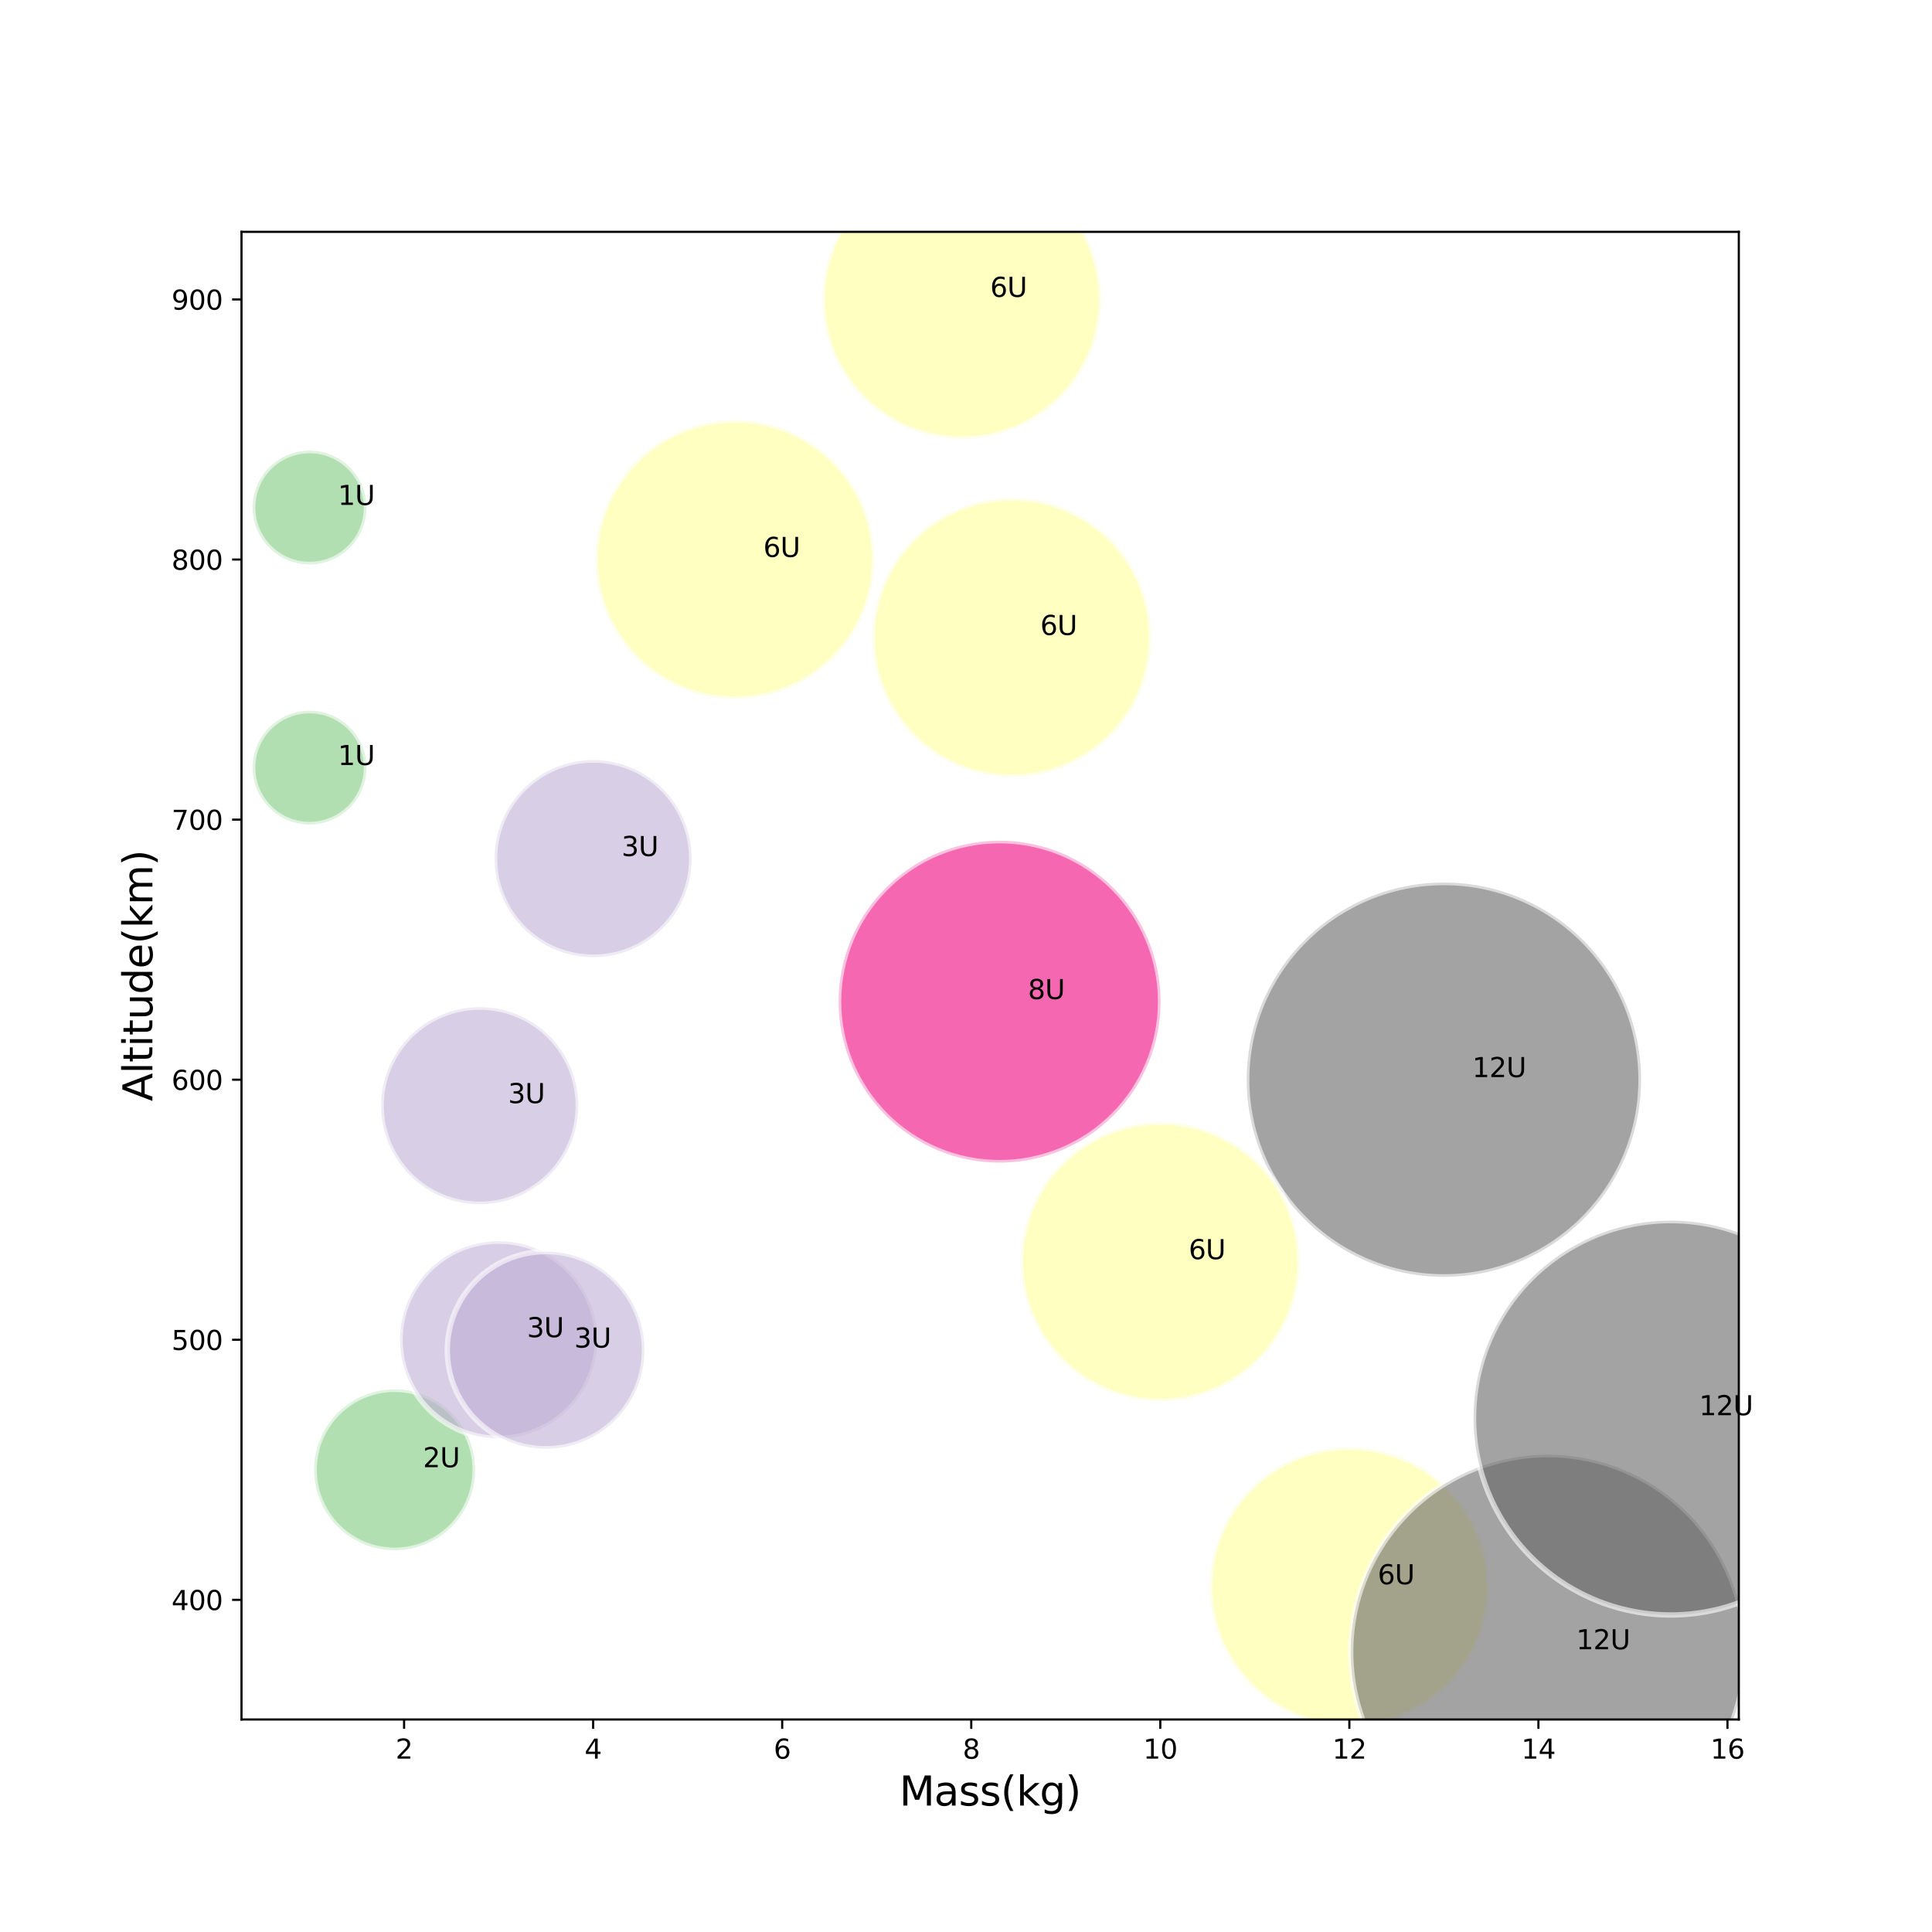 <?xml version="1.0" encoding="utf-8" standalone="no"?>
<!DOCTYPE svg PUBLIC "-//W3C//DTD SVG 1.1//EN"
  "http://www.w3.org/Graphics/SVG/1.1/DTD/svg11.dtd">
<svg xmlns:xlink="http://www.w3.org/1999/xlink" width="720pt" height="720pt" viewBox="0 0 720 720" xmlns="http://www.w3.org/2000/svg" version="1.1">
 <defs>
  <style type="text/css">*{stroke-linejoin: round; stroke-linecap: butt}</style>
 </defs>
 <g id="figure_1">
  <g id="patch_1">
   <path d="M 0 720 
L 720 720 
L 720 0 
L 0 0 
z
" style="fill: #ffffff"/>
  </g>
  <g id="axes_1">
   <g id="patch_2">
    <path d="M 90 640.8 
L 648 640.8 
L 648 86.4 
L 90 86.4 
z
" style="fill: #ffffff"/>
   </g>
   <g id="PathCollection_1">
    <path d="M 115.364 210.352 
C 120.989 210.352 126.386 208.117 130.364 204.138 
C 134.342 200.16 136.577 194.764 136.577 189.138 
C 136.577 183.513 134.342 178.117 130.364 174.138 
C 126.386 170.16 120.989 167.925 115.364 167.925 
C 109.738 167.925 104.342 170.16 100.364 174.138 
C 96.386 178.117 94.15 183.513 94.15 189.138 
C 94.15 194.764 96.386 200.16 100.364 204.138 
C 104.342 208.117 109.738 210.352 115.364 210.352 
z
" clip-path="url(#pb60391e961)" style="fill: #7fc97f; fill-opacity: 0.6; stroke: #ffffff; stroke-opacity: 0.6; stroke-width: 2"/>
    <path d="M 358.432 163.562 
C 372.212 163.562 385.43 158.087 395.174 148.342 
C 404.918 138.598 410.393 125.38 410.393 111.6 
C 410.393 97.82 404.918 84.602 395.174 74.858 
C 385.43 65.113 372.212 59.638 358.432 59.638 
C 344.651 59.638 331.434 65.113 321.689 74.858 
C 311.945 84.602 306.47 97.82 306.47 111.6 
C 306.47 125.38 311.945 138.598 321.689 148.342 
C 331.434 158.087 344.651 163.562 358.432 163.562 
z
" clip-path="url(#pb60391e961)" style="fill: #ffff99; fill-opacity: 0.6; stroke: #ffffff; stroke-opacity: 0.6; stroke-width: 2"/>
    <path d="M 273.886 260.485 
C 287.667 260.485 300.885 255.01 310.629 245.265 
C 320.373 235.521 325.848 222.303 325.848 208.523 
C 325.848 194.743 320.373 181.525 310.629 171.781 
C 300.885 162.037 287.667 156.562 273.886 156.562 
C 260.106 156.562 246.888 162.037 237.144 171.781 
C 227.4 181.525 221.925 194.743 221.925 208.523 
C 221.925 222.303 227.4 235.521 237.144 245.265 
C 246.888 255.01 260.106 260.485 273.886 260.485 
z
" clip-path="url(#pb60391e961)" style="fill: #ffff99; fill-opacity: 0.6; stroke: #ffffff; stroke-opacity: 0.6; stroke-width: 2"/>
    <path d="M 502.864 643.331 
C 516.644 643.331 529.862 637.856 539.606 628.112 
C 549.35 618.367 554.825 605.15 554.825 591.369 
C 554.825 577.589 549.35 564.371 539.606 554.627 
C 529.862 544.883 516.644 539.408 502.864 539.408 
C 489.083 539.408 475.865 544.883 466.121 554.627 
C 456.377 564.371 450.902 577.589 450.902 591.369 
C 450.902 605.15 456.377 618.367 466.121 628.112 
C 475.865 637.856 489.083 643.331 502.864 643.331 
z
" clip-path="url(#pb60391e961)" style="fill: #ffff99; fill-opacity: 0.6; stroke: #ffffff; stroke-opacity: 0.6; stroke-width: 2"/>
    <path d="M 147.068 577.754 
C 155.024 577.754 162.656 574.593 168.281 568.967 
C 173.907 563.341 177.068 555.71 177.068 547.754 
C 177.068 539.798 173.907 532.166 168.281 526.541 
C 162.656 520.915 155.024 517.754 147.068 517.754 
C 139.112 517.754 131.481 520.915 125.855 526.541 
C 120.229 532.166 117.068 539.798 117.068 547.754 
C 117.068 555.71 120.229 563.341 125.855 568.967 
C 131.481 574.593 139.112 577.754 147.068 577.754 
z
" clip-path="url(#pb60391e961)" style="fill: #7fc97f; fill-opacity: 0.6; stroke: #ffffff; stroke-opacity: 0.6; stroke-width: 2"/>
    <path d="M 178.773 448.804 
C 188.517 448.804 197.863 444.932 204.753 438.042 
C 211.644 431.152 215.515 421.806 215.515 412.062 
C 215.515 402.317 211.644 392.971 204.753 386.081 
C 197.863 379.191 188.517 375.319 178.773 375.319 
C 169.029 375.319 159.682 379.191 152.792 386.081 
C 145.902 392.971 142.03 402.317 142.03 412.062 
C 142.03 421.806 145.902 431.152 152.792 438.042 
C 159.682 444.932 169.029 448.804 178.773 448.804 
z
" clip-path="url(#pb60391e961)" style="fill: #beaed4; fill-opacity: 0.6; stroke: #ffffff; stroke-opacity: 0.6; stroke-width: 2"/>
    <path d="M 185.818 536.035 
C 195.562 536.035 204.909 532.163 211.799 525.273 
C 218.689 518.383 222.561 509.036 222.561 499.292 
C 222.561 489.548 218.689 480.202 211.799 473.312 
C 204.909 466.421 195.562 462.55 185.818 462.55 
C 176.074 462.55 166.728 466.421 159.837 473.312 
C 152.947 480.202 149.076 489.548 149.076 499.292 
C 149.076 509.036 152.947 518.383 159.837 525.273 
C 166.728 532.163 176.074 536.035 185.818 536.035 
z
" clip-path="url(#pb60391e961)" style="fill: #beaed4; fill-opacity: 0.6; stroke: #ffffff; stroke-opacity: 0.6; stroke-width: 2"/>
    <path d="M 115.364 307.275 
C 120.989 307.275 126.386 305.04 130.364 301.062 
C 134.342 297.083 136.577 291.687 136.577 286.062 
C 136.577 280.436 134.342 275.04 130.364 271.062 
C 126.386 267.083 120.989 264.848 115.364 264.848 
C 109.738 264.848 104.342 267.083 100.364 271.062 
C 96.386 275.04 94.15 280.436 94.15 286.062 
C 94.15 291.687 96.386 297.083 100.364 301.062 
C 104.342 305.04 109.738 307.275 115.364 307.275 
z
" clip-path="url(#pb60391e961)" style="fill: #7fc97f; fill-opacity: 0.6; stroke: #ffffff; stroke-opacity: 0.6; stroke-width: 2"/>
    <path d="M 203.432 539.912 
C 213.176 539.912 222.522 536.04 229.413 529.15 
C 236.303 522.26 240.174 512.913 240.174 503.169 
C 240.174 493.425 236.303 484.079 229.413 477.188 
C 222.522 470.298 213.176 466.427 203.432 466.427 
C 193.688 466.427 184.341 470.298 177.451 477.188 
C 170.561 484.079 166.689 493.425 166.689 503.169 
C 166.689 512.913 170.561 522.26 177.451 529.15 
C 184.341 536.04 193.688 539.912 203.432 539.912 
z
" clip-path="url(#pb60391e961)" style="fill: #beaed4; fill-opacity: 0.6; stroke: #ffffff; stroke-opacity: 0.6; stroke-width: 2"/>
    <path d="M 221.045 356.727 
C 230.79 356.727 240.136 352.856 247.026 345.965 
C 253.916 339.075 257.788 329.729 257.788 319.985 
C 257.788 310.24 253.916 300.894 247.026 294.004 
C 240.136 287.114 230.79 283.242 221.045 283.242 
C 211.301 283.242 201.955 287.114 195.065 294.004 
C 188.175 300.894 184.303 310.24 184.303 319.985 
C 184.303 329.729 188.175 339.075 195.065 345.965 
C 201.955 352.856 211.301 356.727 221.045 356.727 
z
" clip-path="url(#pb60391e961)" style="fill: #beaed4; fill-opacity: 0.6; stroke: #ffffff; stroke-opacity: 0.6; stroke-width: 2"/>
    <path d="M 538.091 475.854 
C 557.579 475.854 576.272 468.111 590.052 454.331 
C 603.833 440.55 611.576 421.858 611.576 402.369 
C 611.576 382.881 603.833 364.188 590.052 350.408 
C 576.272 336.627 557.579 328.885 538.091 328.885 
C 518.603 328.885 499.91 336.627 486.129 350.408 
C 472.349 364.188 464.606 382.881 464.606 402.369 
C 464.606 421.858 472.349 440.55 486.129 454.331 
C 499.91 468.111 518.603 475.854 538.091 475.854 
z
" clip-path="url(#pb60391e961)" style="fill: #666666; fill-opacity: 0.6; stroke: #ffffff; stroke-opacity: 0.6; stroke-width: 2"/>
    <path d="M 576.841 689.085 
C 596.329 689.085 615.022 681.342 628.802 667.562 
C 642.583 653.781 650.326 635.088 650.326 615.6 
C 650.326 596.112 642.583 577.419 628.802 563.638 
C 615.022 549.858 596.329 542.115 576.841 542.115 
C 557.353 542.115 538.66 549.858 524.879 563.638 
C 511.099 577.419 503.356 596.112 503.356 615.6 
C 503.356 635.088 511.099 653.781 524.879 667.562 
C 538.66 681.342 557.353 689.085 576.841 689.085 
z
" clip-path="url(#pb60391e961)" style="fill: #666666; fill-opacity: 0.6; stroke: #ffffff; stroke-opacity: 0.6; stroke-width: 2"/>
    <path d="M 372.523 433.292 
C 388.435 433.292 403.698 426.97 414.949 415.719 
C 426.201 404.467 432.523 389.204 432.523 373.292 
C 432.523 357.38 426.201 342.118 414.949 330.866 
C 403.698 319.614 388.435 313.292 372.523 313.292 
C 356.611 313.292 341.348 319.614 330.096 330.866 
C 318.845 342.118 312.523 357.38 312.523 373.292 
C 312.523 389.204 318.845 404.467 330.096 415.719 
C 341.348 426.97 356.611 433.292 372.523 433.292 
z
" clip-path="url(#pb60391e961)" style="fill: #f0027f; fill-opacity: 0.6; stroke: #ffffff; stroke-opacity: 0.6; stroke-width: 2"/>
    <path d="M 622.636 601.854 
C 642.125 601.854 660.818 594.111 674.598 580.331 
C 688.378 566.55 696.121 547.858 696.121 528.369 
C 696.121 508.881 688.378 490.188 674.598 476.408 
C 660.818 462.627 642.125 454.885 622.636 454.885 
C 603.148 454.885 584.455 462.627 570.675 476.408 
C 556.894 490.188 549.152 508.881 549.152 528.369 
C 549.152 547.858 556.894 566.55 570.675 580.331 
C 584.455 594.111 603.148 601.854 622.636 601.854 
z
" clip-path="url(#pb60391e961)" style="fill: #666666; fill-opacity: 0.6; stroke: #ffffff; stroke-opacity: 0.6; stroke-width: 2"/>
    <path d="M 432.409 522.177 
C 446.189 522.177 459.407 516.702 469.151 506.958 
C 478.896 497.214 484.371 483.996 484.371 470.215 
C 484.371 456.435 478.896 443.217 469.151 433.473 
C 459.407 423.729 446.189 418.254 432.409 418.254 
C 418.629 418.254 405.411 423.729 395.667 433.473 
C 385.923 443.217 380.448 456.435 380.448 470.215 
C 380.448 483.996 385.923 497.214 395.667 506.958 
C 405.411 516.702 418.629 522.177 432.409 522.177 
z
" clip-path="url(#pb60391e961)" style="fill: #ffff99; fill-opacity: 0.6; stroke: #ffffff; stroke-opacity: 0.6; stroke-width: 2"/>
    <path d="M 377.102 289.562 
C 390.883 289.562 404.1 284.087 413.845 274.342 
C 423.589 264.598 429.064 251.38 429.064 237.6 
C 429.064 223.82 423.589 210.602 413.845 200.858 
C 404.1 191.113 390.883 185.638 377.102 185.638 
C 363.322 185.638 350.104 191.113 340.36 200.858 
C 330.616 210.602 325.141 223.82 325.141 237.6 
C 325.141 251.38 330.616 264.598 340.36 274.342 
C 350.104 284.087 363.322 289.562 377.102 289.562 
z
" clip-path="url(#pb60391e961)" style="fill: #ffff99; fill-opacity: 0.6; stroke: #ffffff; stroke-opacity: 0.6; stroke-width: 2"/>
   </g>
   <g id="matplotlib.axis_1">
    <g id="xtick_1">
     <g id="line2d_1">
      <defs>
       <path id="medeee2bdb0" d="M 0 0 
L 0 3.5 
" style="stroke: #000000; stroke-width: 0.8"/>
      </defs>
      <g>
       <use xlink:href="#medeee2bdb0" x="150.591" y="640.8" style="stroke: #000000; stroke-width: 0.8"/>
      </g>
     </g>
     <g id="text_1">
      <!-- 2 -->
      <g transform="translate(147.41 655.398)scale(0.1 -0.1)">
       <defs>
        <path id="DejaVuSans-32" d="M 1228 531 
L 3431 531 
L 3431 0 
L 469 0 
L 469 531 
Q 828 903 1448 1529 
Q 2069 2156 2228 2338 
Q 2531 2678 2651 2914 
Q 2772 3150 2772 3378 
Q 2772 3750 2511 3984 
Q 2250 4219 1831 4219 
Q 1534 4219 1204 4116 
Q 875 4013 500 3803 
L 500 4441 
Q 881 4594 1212 4672 
Q 1544 4750 1819 4750 
Q 2544 4750 2975 4387 
Q 3406 4025 3406 3419 
Q 3406 3131 3298 2873 
Q 3191 2616 2906 2266 
Q 2828 2175 2409 1742 
Q 1991 1309 1228 531 
z
" transform="scale(0.016)"/>
       </defs>
       <use xlink:href="#DejaVuSans-32"/>
      </g>
     </g>
    </g>
    <g id="xtick_2">
     <g id="line2d_2">
      <g>
       <use xlink:href="#medeee2bdb0" x="221.045" y="640.8" style="stroke: #000000; stroke-width: 0.8"/>
      </g>
     </g>
     <g id="text_2">
      <!-- 4 -->
      <g transform="translate(217.864 655.398)scale(0.1 -0.1)">
       <defs>
        <path id="DejaVuSans-34" d="M 2419 4116 
L 825 1625 
L 2419 1625 
L 2419 4116 
z
M 2253 4666 
L 3047 4666 
L 3047 1625 
L 3713 1625 
L 3713 1100 
L 3047 1100 
L 3047 0 
L 2419 0 
L 2419 1100 
L 313 1100 
L 313 1709 
L 2253 4666 
z
" transform="scale(0.016)"/>
       </defs>
       <use xlink:href="#DejaVuSans-34"/>
      </g>
     </g>
    </g>
    <g id="xtick_3">
     <g id="line2d_3">
      <g>
       <use xlink:href="#medeee2bdb0" x="291.5" y="640.8" style="stroke: #000000; stroke-width: 0.8"/>
      </g>
     </g>
     <g id="text_3">
      <!-- 6 -->
      <g transform="translate(288.319 655.398)scale(0.1 -0.1)">
       <defs>
        <path id="DejaVuSans-36" d="M 2113 2584 
Q 1688 2584 1439 2293 
Q 1191 2003 1191 1497 
Q 1191 994 1439 701 
Q 1688 409 2113 409 
Q 2538 409 2786 701 
Q 3034 994 3034 1497 
Q 3034 2003 2786 2293 
Q 2538 2584 2113 2584 
z
M 3366 4563 
L 3366 3988 
Q 3128 4100 2886 4159 
Q 2644 4219 2406 4219 
Q 1781 4219 1451 3797 
Q 1122 3375 1075 2522 
Q 1259 2794 1537 2939 
Q 1816 3084 2150 3084 
Q 2853 3084 3261 2657 
Q 3669 2231 3669 1497 
Q 3669 778 3244 343 
Q 2819 -91 2113 -91 
Q 1303 -91 875 529 
Q 447 1150 447 2328 
Q 447 3434 972 4092 
Q 1497 4750 2381 4750 
Q 2619 4750 2861 4703 
Q 3103 4656 3366 4563 
z
" transform="scale(0.016)"/>
       </defs>
       <use xlink:href="#DejaVuSans-36"/>
      </g>
     </g>
    </g>
    <g id="xtick_4">
     <g id="line2d_4">
      <g>
       <use xlink:href="#medeee2bdb0" x="361.955" y="640.8" style="stroke: #000000; stroke-width: 0.8"/>
      </g>
     </g>
     <g id="text_4">
      <!-- 8 -->
      <g transform="translate(358.773 655.398)scale(0.1 -0.1)">
       <defs>
        <path id="DejaVuSans-38" d="M 2034 2216 
Q 1584 2216 1326 1975 
Q 1069 1734 1069 1313 
Q 1069 891 1326 650 
Q 1584 409 2034 409 
Q 2484 409 2743 651 
Q 3003 894 3003 1313 
Q 3003 1734 2745 1975 
Q 2488 2216 2034 2216 
z
M 1403 2484 
Q 997 2584 770 2862 
Q 544 3141 544 3541 
Q 544 4100 942 4425 
Q 1341 4750 2034 4750 
Q 2731 4750 3128 4425 
Q 3525 4100 3525 3541 
Q 3525 3141 3298 2862 
Q 3072 2584 2669 2484 
Q 3125 2378 3379 2068 
Q 3634 1759 3634 1313 
Q 3634 634 3220 271 
Q 2806 -91 2034 -91 
Q 1263 -91 848 271 
Q 434 634 434 1313 
Q 434 1759 690 2068 
Q 947 2378 1403 2484 
z
M 1172 3481 
Q 1172 3119 1398 2916 
Q 1625 2713 2034 2713 
Q 2441 2713 2670 2916 
Q 2900 3119 2900 3481 
Q 2900 3844 2670 4047 
Q 2441 4250 2034 4250 
Q 1625 4250 1398 4047 
Q 1172 3844 1172 3481 
z
" transform="scale(0.016)"/>
       </defs>
       <use xlink:href="#DejaVuSans-38"/>
      </g>
     </g>
    </g>
    <g id="xtick_5">
     <g id="line2d_5">
      <g>
       <use xlink:href="#medeee2bdb0" x="432.409" y="640.8" style="stroke: #000000; stroke-width: 0.8"/>
      </g>
     </g>
     <g id="text_5">
      <!-- 10 -->
      <g transform="translate(426.047 655.398)scale(0.1 -0.1)">
       <defs>
        <path id="DejaVuSans-31" d="M 794 531 
L 1825 531 
L 1825 4091 
L 703 3866 
L 703 4441 
L 1819 4666 
L 2450 4666 
L 2450 531 
L 3481 531 
L 3481 0 
L 794 0 
L 794 531 
z
" transform="scale(0.016)"/>
        <path id="DejaVuSans-30" d="M 2034 4250 
Q 1547 4250 1301 3770 
Q 1056 3291 1056 2328 
Q 1056 1369 1301 889 
Q 1547 409 2034 409 
Q 2525 409 2770 889 
Q 3016 1369 3016 2328 
Q 3016 3291 2770 3770 
Q 2525 4250 2034 4250 
z
M 2034 4750 
Q 2819 4750 3233 4129 
Q 3647 3509 3647 2328 
Q 3647 1150 3233 529 
Q 2819 -91 2034 -91 
Q 1250 -91 836 529 
Q 422 1150 422 2328 
Q 422 3509 836 4129 
Q 1250 4750 2034 4750 
z
" transform="scale(0.016)"/>
       </defs>
       <use xlink:href="#DejaVuSans-31"/>
       <use xlink:href="#DejaVuSans-30" x="63.623"/>
      </g>
     </g>
    </g>
    <g id="xtick_6">
     <g id="line2d_6">
      <g>
       <use xlink:href="#medeee2bdb0" x="502.864" y="640.8" style="stroke: #000000; stroke-width: 0.8"/>
      </g>
     </g>
     <g id="text_6">
      <!-- 12 -->
      <g transform="translate(496.501 655.398)scale(0.1 -0.1)">
       <use xlink:href="#DejaVuSans-31"/>
       <use xlink:href="#DejaVuSans-32" x="63.623"/>
      </g>
     </g>
    </g>
    <g id="xtick_7">
     <g id="line2d_7">
      <g>
       <use xlink:href="#medeee2bdb0" x="573.318" y="640.8" style="stroke: #000000; stroke-width: 0.8"/>
      </g>
     </g>
     <g id="text_7">
      <!-- 14 -->
      <g transform="translate(566.956 655.398)scale(0.1 -0.1)">
       <use xlink:href="#DejaVuSans-31"/>
       <use xlink:href="#DejaVuSans-34" x="63.623"/>
      </g>
     </g>
    </g>
    <g id="xtick_8">
     <g id="line2d_8">
      <g>
       <use xlink:href="#medeee2bdb0" x="643.773" y="640.8" style="stroke: #000000; stroke-width: 0.8"/>
      </g>
     </g>
     <g id="text_8">
      <!-- 16 -->
      <g transform="translate(637.41 655.398)scale(0.1 -0.1)">
       <use xlink:href="#DejaVuSans-31"/>
       <use xlink:href="#DejaVuSans-36" x="63.623"/>
      </g>
     </g>
    </g>
    <g id="text_9">
     <!-- Mass(kg) -->
     <g transform="translate(335.162 672.876)scale(0.15 -0.15)">
      <defs>
       <path id="DejaVuSans-4d" d="M 628 4666 
L 1569 4666 
L 2759 1491 
L 3956 4666 
L 4897 4666 
L 4897 0 
L 4281 0 
L 4281 4097 
L 3078 897 
L 2444 897 
L 1241 4097 
L 1241 0 
L 628 0 
L 628 4666 
z
" transform="scale(0.016)"/>
       <path id="DejaVuSans-61" d="M 2194 1759 
Q 1497 1759 1228 1600 
Q 959 1441 959 1056 
Q 959 750 1161 570 
Q 1363 391 1709 391 
Q 2188 391 2477 730 
Q 2766 1069 2766 1631 
L 2766 1759 
L 2194 1759 
z
M 3341 1997 
L 3341 0 
L 2766 0 
L 2766 531 
Q 2569 213 2275 61 
Q 1981 -91 1556 -91 
Q 1019 -91 701 211 
Q 384 513 384 1019 
Q 384 1609 779 1909 
Q 1175 2209 1959 2209 
L 2766 2209 
L 2766 2266 
Q 2766 2663 2505 2880 
Q 2244 3097 1772 3097 
Q 1472 3097 1187 3025 
Q 903 2953 641 2809 
L 641 3341 
Q 956 3463 1253 3523 
Q 1550 3584 1831 3584 
Q 2591 3584 2966 3190 
Q 3341 2797 3341 1997 
z
" transform="scale(0.016)"/>
       <path id="DejaVuSans-73" d="M 2834 3397 
L 2834 2853 
Q 2591 2978 2328 3040 
Q 2066 3103 1784 3103 
Q 1356 3103 1142 2972 
Q 928 2841 928 2578 
Q 928 2378 1081 2264 
Q 1234 2150 1697 2047 
L 1894 2003 
Q 2506 1872 2764 1633 
Q 3022 1394 3022 966 
Q 3022 478 2636 193 
Q 2250 -91 1575 -91 
Q 1294 -91 989 -36 
Q 684 19 347 128 
L 347 722 
Q 666 556 975 473 
Q 1284 391 1588 391 
Q 1994 391 2212 530 
Q 2431 669 2431 922 
Q 2431 1156 2273 1281 
Q 2116 1406 1581 1522 
L 1381 1569 
Q 847 1681 609 1914 
Q 372 2147 372 2553 
Q 372 3047 722 3315 
Q 1072 3584 1716 3584 
Q 2034 3584 2315 3537 
Q 2597 3491 2834 3397 
z
" transform="scale(0.016)"/>
       <path id="DejaVuSans-28" d="M 1984 4856 
Q 1566 4138 1362 3434 
Q 1159 2731 1159 2009 
Q 1159 1288 1364 580 
Q 1569 -128 1984 -844 
L 1484 -844 
Q 1016 -109 783 600 
Q 550 1309 550 2009 
Q 550 2706 781 3412 
Q 1013 4119 1484 4856 
L 1984 4856 
z
" transform="scale(0.016)"/>
       <path id="DejaVuSans-6b" d="M 581 4863 
L 1159 4863 
L 1159 1991 
L 2875 3500 
L 3609 3500 
L 1753 1863 
L 3688 0 
L 2938 0 
L 1159 1709 
L 1159 0 
L 581 0 
L 581 4863 
z
" transform="scale(0.016)"/>
       <path id="DejaVuSans-67" d="M 2906 1791 
Q 2906 2416 2648 2759 
Q 2391 3103 1925 3103 
Q 1463 3103 1205 2759 
Q 947 2416 947 1791 
Q 947 1169 1205 825 
Q 1463 481 1925 481 
Q 2391 481 2648 825 
Q 2906 1169 2906 1791 
z
M 3481 434 
Q 3481 -459 3084 -895 
Q 2688 -1331 1869 -1331 
Q 1566 -1331 1297 -1286 
Q 1028 -1241 775 -1147 
L 775 -588 
Q 1028 -725 1275 -790 
Q 1522 -856 1778 -856 
Q 2344 -856 2625 -561 
Q 2906 -266 2906 331 
L 2906 616 
Q 2728 306 2450 153 
Q 2172 0 1784 0 
Q 1141 0 747 490 
Q 353 981 353 1791 
Q 353 2603 747 3093 
Q 1141 3584 1784 3584 
Q 2172 3584 2450 3431 
Q 2728 3278 2906 2969 
L 2906 3500 
L 3481 3500 
L 3481 434 
z
" transform="scale(0.016)"/>
       <path id="DejaVuSans-29" d="M 513 4856 
L 1013 4856 
Q 1481 4119 1714 3412 
Q 1947 2706 1947 2009 
Q 1947 1309 1714 600 
Q 1481 -109 1013 -844 
L 513 -844 
Q 928 -128 1133 580 
Q 1338 1288 1338 2009 
Q 1338 2731 1133 3434 
Q 928 4138 513 4856 
z
" transform="scale(0.016)"/>
      </defs>
      <use xlink:href="#DejaVuSans-4d"/>
      <use xlink:href="#DejaVuSans-61" x="86.279"/>
      <use xlink:href="#DejaVuSans-73" x="147.559"/>
      <use xlink:href="#DejaVuSans-73" x="199.658"/>
      <use xlink:href="#DejaVuSans-28" x="251.758"/>
      <use xlink:href="#DejaVuSans-6b" x="290.771"/>
      <use xlink:href="#DejaVuSans-67" x="348.682"/>
      <use xlink:href="#DejaVuSans-29" x="412.158"/>
     </g>
    </g>
   </g>
   <g id="matplotlib.axis_2">
    <g id="ytick_1">
     <g id="line2d_9">
      <defs>
       <path id="m482636d381" d="M 0 0 
L -3.5 0 
" style="stroke: #000000; stroke-width: 0.8"/>
      </defs>
      <g>
       <use xlink:href="#m482636d381" x="90" y="596.215" style="stroke: #000000; stroke-width: 0.8"/>
      </g>
     </g>
     <g id="text_10">
      <!-- 400 -->
      <g transform="translate(63.913 600.015)scale(0.1 -0.1)">
       <use xlink:href="#DejaVuSans-34"/>
       <use xlink:href="#DejaVuSans-30" x="63.623"/>
       <use xlink:href="#DejaVuSans-30" x="127.246"/>
      </g>
     </g>
    </g>
    <g id="ytick_2">
     <g id="line2d_10">
      <g>
       <use xlink:href="#m482636d381" x="90" y="499.292" style="stroke: #000000; stroke-width: 0.8"/>
      </g>
     </g>
     <g id="text_11">
      <!-- 500 -->
      <g transform="translate(63.913 503.092)scale(0.1 -0.1)">
       <defs>
        <path id="DejaVuSans-35" d="M 691 4666 
L 3169 4666 
L 3169 4134 
L 1269 4134 
L 1269 2991 
Q 1406 3038 1543 3061 
Q 1681 3084 1819 3084 
Q 2600 3084 3056 2656 
Q 3513 2228 3513 1497 
Q 3513 744 3044 326 
Q 2575 -91 1722 -91 
Q 1428 -91 1123 -41 
Q 819 9 494 109 
L 494 744 
Q 775 591 1075 516 
Q 1375 441 1709 441 
Q 2250 441 2565 725 
Q 2881 1009 2881 1497 
Q 2881 1984 2565 2268 
Q 2250 2553 1709 2553 
Q 1456 2553 1204 2497 
Q 953 2441 691 2322 
L 691 4666 
z
" transform="scale(0.016)"/>
       </defs>
       <use xlink:href="#DejaVuSans-35"/>
       <use xlink:href="#DejaVuSans-30" x="63.623"/>
       <use xlink:href="#DejaVuSans-30" x="127.246"/>
      </g>
     </g>
    </g>
    <g id="ytick_3">
     <g id="line2d_11">
      <g>
       <use xlink:href="#m482636d381" x="90" y="402.369" style="stroke: #000000; stroke-width: 0.8"/>
      </g>
     </g>
     <g id="text_12">
      <!-- 600 -->
      <g transform="translate(63.913 406.168)scale(0.1 -0.1)">
       <use xlink:href="#DejaVuSans-36"/>
       <use xlink:href="#DejaVuSans-30" x="63.623"/>
       <use xlink:href="#DejaVuSans-30" x="127.246"/>
      </g>
     </g>
    </g>
    <g id="ytick_4">
     <g id="line2d_12">
      <g>
       <use xlink:href="#m482636d381" x="90" y="305.446" style="stroke: #000000; stroke-width: 0.8"/>
      </g>
     </g>
     <g id="text_13">
      <!-- 700 -->
      <g transform="translate(63.913 309.245)scale(0.1 -0.1)">
       <defs>
        <path id="DejaVuSans-37" d="M 525 4666 
L 3525 4666 
L 3525 4397 
L 1831 0 
L 1172 0 
L 2766 4134 
L 525 4134 
L 525 4666 
z
" transform="scale(0.016)"/>
       </defs>
       <use xlink:href="#DejaVuSans-37"/>
       <use xlink:href="#DejaVuSans-30" x="63.623"/>
       <use xlink:href="#DejaVuSans-30" x="127.246"/>
      </g>
     </g>
    </g>
    <g id="ytick_5">
     <g id="line2d_13">
      <g>
       <use xlink:href="#m482636d381" x="90" y="208.523" style="stroke: #000000; stroke-width: 0.8"/>
      </g>
     </g>
     <g id="text_14">
      <!-- 800 -->
      <g transform="translate(63.913 212.322)scale(0.1 -0.1)">
       <use xlink:href="#DejaVuSans-38"/>
       <use xlink:href="#DejaVuSans-30" x="63.623"/>
       <use xlink:href="#DejaVuSans-30" x="127.246"/>
      </g>
     </g>
    </g>
    <g id="ytick_6">
     <g id="line2d_14">
      <g>
       <use xlink:href="#m482636d381" x="90" y="111.6" style="stroke: #000000; stroke-width: 0.8"/>
      </g>
     </g>
     <g id="text_15">
      <!-- 900 -->
      <g transform="translate(63.913 115.399)scale(0.1 -0.1)">
       <defs>
        <path id="DejaVuSans-39" d="M 703 97 
L 703 672 
Q 941 559 1184 500 
Q 1428 441 1663 441 
Q 2288 441 2617 861 
Q 2947 1281 2994 2138 
Q 2813 1869 2534 1725 
Q 2256 1581 1919 1581 
Q 1219 1581 811 2004 
Q 403 2428 403 3163 
Q 403 3881 828 4315 
Q 1253 4750 1959 4750 
Q 2769 4750 3195 4129 
Q 3622 3509 3622 2328 
Q 3622 1225 3098 567 
Q 2575 -91 1691 -91 
Q 1453 -91 1209 -44 
Q 966 3 703 97 
z
M 1959 2075 
Q 2384 2075 2632 2365 
Q 2881 2656 2881 3163 
Q 2881 3666 2632 3958 
Q 2384 4250 1959 4250 
Q 1534 4250 1286 3958 
Q 1038 3666 1038 3163 
Q 1038 2656 1286 2365 
Q 1534 2075 1959 2075 
z
" transform="scale(0.016)"/>
       </defs>
       <use xlink:href="#DejaVuSans-39"/>
       <use xlink:href="#DejaVuSans-30" x="63.623"/>
       <use xlink:href="#DejaVuSans-30" x="127.246"/>
      </g>
     </g>
    </g>
    <g id="text_16">
     <!-- Altitude(km) -->
     <g transform="translate(56.793 410.408)rotate(-90)scale(0.15 -0.15)">
      <defs>
       <path id="DejaVuSans-41" d="M 2188 4044 
L 1331 1722 
L 3047 1722 
L 2188 4044 
z
M 1831 4666 
L 2547 4666 
L 4325 0 
L 3669 0 
L 3244 1197 
L 1141 1197 
L 716 0 
L 50 0 
L 1831 4666 
z
" transform="scale(0.016)"/>
       <path id="DejaVuSans-6c" d="M 603 4863 
L 1178 4863 
L 1178 0 
L 603 0 
L 603 4863 
z
" transform="scale(0.016)"/>
       <path id="DejaVuSans-74" d="M 1172 4494 
L 1172 3500 
L 2356 3500 
L 2356 3053 
L 1172 3053 
L 1172 1153 
Q 1172 725 1289 603 
Q 1406 481 1766 481 
L 2356 481 
L 2356 0 
L 1766 0 
Q 1100 0 847 248 
Q 594 497 594 1153 
L 594 3053 
L 172 3053 
L 172 3500 
L 594 3500 
L 594 4494 
L 1172 4494 
z
" transform="scale(0.016)"/>
       <path id="DejaVuSans-69" d="M 603 3500 
L 1178 3500 
L 1178 0 
L 603 0 
L 603 3500 
z
M 603 4863 
L 1178 4863 
L 1178 4134 
L 603 4134 
L 603 4863 
z
" transform="scale(0.016)"/>
       <path id="DejaVuSans-75" d="M 544 1381 
L 544 3500 
L 1119 3500 
L 1119 1403 
Q 1119 906 1312 657 
Q 1506 409 1894 409 
Q 2359 409 2629 706 
Q 2900 1003 2900 1516 
L 2900 3500 
L 3475 3500 
L 3475 0 
L 2900 0 
L 2900 538 
Q 2691 219 2414 64 
Q 2138 -91 1772 -91 
Q 1169 -91 856 284 
Q 544 659 544 1381 
z
M 1991 3584 
L 1991 3584 
z
" transform="scale(0.016)"/>
       <path id="DejaVuSans-64" d="M 2906 2969 
L 2906 4863 
L 3481 4863 
L 3481 0 
L 2906 0 
L 2906 525 
Q 2725 213 2448 61 
Q 2172 -91 1784 -91 
Q 1150 -91 751 415 
Q 353 922 353 1747 
Q 353 2572 751 3078 
Q 1150 3584 1784 3584 
Q 2172 3584 2448 3432 
Q 2725 3281 2906 2969 
z
M 947 1747 
Q 947 1113 1208 752 
Q 1469 391 1925 391 
Q 2381 391 2643 752 
Q 2906 1113 2906 1747 
Q 2906 2381 2643 2742 
Q 2381 3103 1925 3103 
Q 1469 3103 1208 2742 
Q 947 2381 947 1747 
z
" transform="scale(0.016)"/>
       <path id="DejaVuSans-65" d="M 3597 1894 
L 3597 1613 
L 953 1613 
Q 991 1019 1311 708 
Q 1631 397 2203 397 
Q 2534 397 2845 478 
Q 3156 559 3463 722 
L 3463 178 
Q 3153 47 2828 -22 
Q 2503 -91 2169 -91 
Q 1331 -91 842 396 
Q 353 884 353 1716 
Q 353 2575 817 3079 
Q 1281 3584 2069 3584 
Q 2775 3584 3186 3129 
Q 3597 2675 3597 1894 
z
M 3022 2063 
Q 3016 2534 2758 2815 
Q 2500 3097 2075 3097 
Q 1594 3097 1305 2825 
Q 1016 2553 972 2059 
L 3022 2063 
z
" transform="scale(0.016)"/>
       <path id="DejaVuSans-6d" d="M 3328 2828 
Q 3544 3216 3844 3400 
Q 4144 3584 4550 3584 
Q 5097 3584 5394 3201 
Q 5691 2819 5691 2113 
L 5691 0 
L 5113 0 
L 5113 2094 
Q 5113 2597 4934 2840 
Q 4756 3084 4391 3084 
Q 3944 3084 3684 2787 
Q 3425 2491 3425 1978 
L 3425 0 
L 2847 0 
L 2847 2094 
Q 2847 2600 2669 2842 
Q 2491 3084 2119 3084 
Q 1678 3084 1418 2786 
Q 1159 2488 1159 1978 
L 1159 0 
L 581 0 
L 581 3500 
L 1159 3500 
L 1159 2956 
Q 1356 3278 1631 3431 
Q 1906 3584 2284 3584 
Q 2666 3584 2933 3390 
Q 3200 3197 3328 2828 
z
" transform="scale(0.016)"/>
      </defs>
      <use xlink:href="#DejaVuSans-41"/>
      <use xlink:href="#DejaVuSans-6c" x="68.408"/>
      <use xlink:href="#DejaVuSans-74" x="96.191"/>
      <use xlink:href="#DejaVuSans-69" x="135.4"/>
      <use xlink:href="#DejaVuSans-74" x="163.184"/>
      <use xlink:href="#DejaVuSans-75" x="202.393"/>
      <use xlink:href="#DejaVuSans-64" x="265.771"/>
      <use xlink:href="#DejaVuSans-65" x="329.248"/>
      <use xlink:href="#DejaVuSans-28" x="390.771"/>
      <use xlink:href="#DejaVuSans-6b" x="429.785"/>
      <use xlink:href="#DejaVuSans-6d" x="487.695"/>
      <use xlink:href="#DejaVuSans-29" x="585.107"/>
     </g>
    </g>
   </g>
   <g id="patch_3">
    <path d="M 90 640.8 
L 90 86.4 
" style="fill: none; stroke: #000000; stroke-width: 0.8; stroke-linejoin: miter; stroke-linecap: square"/>
   </g>
   <g id="patch_4">
    <path d="M 648 640.8 
L 648 86.4 
" style="fill: none; stroke: #000000; stroke-width: 0.8; stroke-linejoin: miter; stroke-linecap: square"/>
   </g>
   <g id="patch_5">
    <path d="M 90 640.8 
L 648 640.8 
" style="fill: none; stroke: #000000; stroke-width: 0.8; stroke-linejoin: miter; stroke-linecap: square"/>
   </g>
   <g id="patch_6">
    <path d="M 90 86.4 
L 648 86.4 
" style="fill: none; stroke: #000000; stroke-width: 0.8; stroke-linejoin: miter; stroke-linecap: square"/>
   </g>
   <g id="text_17">
    <!-- 1U -->
    <g transform="translate(125.932 188.169)scale(0.1 -0.1)">
     <defs>
      <path id="DejaVuSans-55" d="M 556 4666 
L 1191 4666 
L 1191 1831 
Q 1191 1081 1462 751 
Q 1734 422 2344 422 
Q 2950 422 3222 751 
Q 3494 1081 3494 1831 
L 3494 4666 
L 4128 4666 
L 4128 1753 
Q 4128 841 3676 375 
Q 3225 -91 2344 -91 
Q 1459 -91 1007 375 
Q 556 841 556 1753 
L 556 4666 
z
" transform="scale(0.016)"/>
     </defs>
     <use xlink:href="#DejaVuSans-31"/>
     <use xlink:href="#DejaVuSans-55" x="63.623"/>
    </g>
   </g>
   <g id="text_18">
    <!-- 6U -->
    <g transform="translate(369 110.631)scale(0.1 -0.1)">
     <use xlink:href="#DejaVuSans-36"/>
     <use xlink:href="#DejaVuSans-55" x="63.623"/>
    </g>
   </g>
   <g id="text_19">
    <!-- 6U -->
    <g transform="translate(284.455 207.554)scale(0.1 -0.1)">
     <use xlink:href="#DejaVuSans-36"/>
     <use xlink:href="#DejaVuSans-55" x="63.623"/>
    </g>
   </g>
   <g id="text_20">
    <!-- 6U -->
    <g transform="translate(513.432 590.4)scale(0.1 -0.1)">
     <use xlink:href="#DejaVuSans-36"/>
     <use xlink:href="#DejaVuSans-55" x="63.623"/>
    </g>
   </g>
   <g id="text_21">
    <!-- 2U -->
    <g transform="translate(157.636 546.785)scale(0.1 -0.1)">
     <use xlink:href="#DejaVuSans-32"/>
     <use xlink:href="#DejaVuSans-55" x="63.623"/>
    </g>
   </g>
   <g id="text_22">
    <!-- 3U -->
    <g transform="translate(189.341 411.092)scale(0.1 -0.1)">
     <defs>
      <path id="DejaVuSans-33" d="M 2597 2516 
Q 3050 2419 3304 2112 
Q 3559 1806 3559 1356 
Q 3559 666 3084 287 
Q 2609 -91 1734 -91 
Q 1441 -91 1130 -33 
Q 819 25 488 141 
L 488 750 
Q 750 597 1062 519 
Q 1375 441 1716 441 
Q 2309 441 2620 675 
Q 2931 909 2931 1356 
Q 2931 1769 2642 2001 
Q 2353 2234 1838 2234 
L 1294 2234 
L 1294 2753 
L 1863 2753 
Q 2328 2753 2575 2939 
Q 2822 3125 2822 3475 
Q 2822 3834 2567 4026 
Q 2313 4219 1838 4219 
Q 1578 4219 1281 4162 
Q 984 4106 628 3988 
L 628 4550 
Q 988 4650 1302 4700 
Q 1616 4750 1894 4750 
Q 2613 4750 3031 4423 
Q 3450 4097 3450 3541 
Q 3450 3153 3228 2886 
Q 3006 2619 2597 2516 
z
" transform="scale(0.016)"/>
     </defs>
     <use xlink:href="#DejaVuSans-33"/>
     <use xlink:href="#DejaVuSans-55" x="63.623"/>
    </g>
   </g>
   <g id="text_23">
    <!-- 3U -->
    <g transform="translate(196.386 498.323)scale(0.1 -0.1)">
     <use xlink:href="#DejaVuSans-33"/>
     <use xlink:href="#DejaVuSans-55" x="63.623"/>
    </g>
   </g>
   <g id="text_24">
    <!-- 1U -->
    <g transform="translate(125.932 285.092)scale(0.1 -0.1)">
     <use xlink:href="#DejaVuSans-31"/>
     <use xlink:href="#DejaVuSans-55" x="63.623"/>
    </g>
   </g>
   <g id="text_25">
    <!-- 3U -->
    <g transform="translate(214 502.2)scale(0.1 -0.1)">
     <use xlink:href="#DejaVuSans-33"/>
     <use xlink:href="#DejaVuSans-55" x="63.623"/>
    </g>
   </g>
   <g id="text_26">
    <!-- 3U -->
    <g transform="translate(231.614 319.015)scale(0.1 -0.1)">
     <use xlink:href="#DejaVuSans-33"/>
     <use xlink:href="#DejaVuSans-55" x="63.623"/>
    </g>
   </g>
   <g id="text_27">
    <!-- 12U -->
    <g transform="translate(548.659 401.4)scale(0.1 -0.1)">
     <use xlink:href="#DejaVuSans-31"/>
     <use xlink:href="#DejaVuSans-32" x="63.623"/>
     <use xlink:href="#DejaVuSans-55" x="127.246"/>
    </g>
   </g>
   <g id="text_28">
    <!-- 12U -->
    <g transform="translate(587.409 614.631)scale(0.1 -0.1)">
     <use xlink:href="#DejaVuSans-31"/>
     <use xlink:href="#DejaVuSans-32" x="63.623"/>
     <use xlink:href="#DejaVuSans-55" x="127.246"/>
    </g>
   </g>
   <g id="text_29">
    <!-- 8U -->
    <g transform="translate(383.091 372.323)scale(0.1 -0.1)">
     <use xlink:href="#DejaVuSans-38"/>
     <use xlink:href="#DejaVuSans-55" x="63.623"/>
    </g>
   </g>
   <g id="text_30">
    <!-- 12U -->
    <g transform="translate(633.205 527.4)scale(0.1 -0.1)">
     <use xlink:href="#DejaVuSans-31"/>
     <use xlink:href="#DejaVuSans-32" x="63.623"/>
     <use xlink:href="#DejaVuSans-55" x="127.246"/>
    </g>
   </g>
   <g id="text_31">
    <!-- 6U -->
    <g transform="translate(442.977 469.246)scale(0.1 -0.1)">
     <use xlink:href="#DejaVuSans-36"/>
     <use xlink:href="#DejaVuSans-55" x="63.623"/>
    </g>
   </g>
   <g id="text_32">
    <!-- 6U -->
    <g transform="translate(387.67 236.631)scale(0.1 -0.1)">
     <use xlink:href="#DejaVuSans-36"/>
     <use xlink:href="#DejaVuSans-55" x="63.623"/>
    </g>
   </g>
  </g>
 </g>
 <defs>
  <clipPath id="pb60391e961">
   <rect x="90" y="86.4" width="558" height="554.4"/>
  </clipPath>
 </defs>
</svg>

